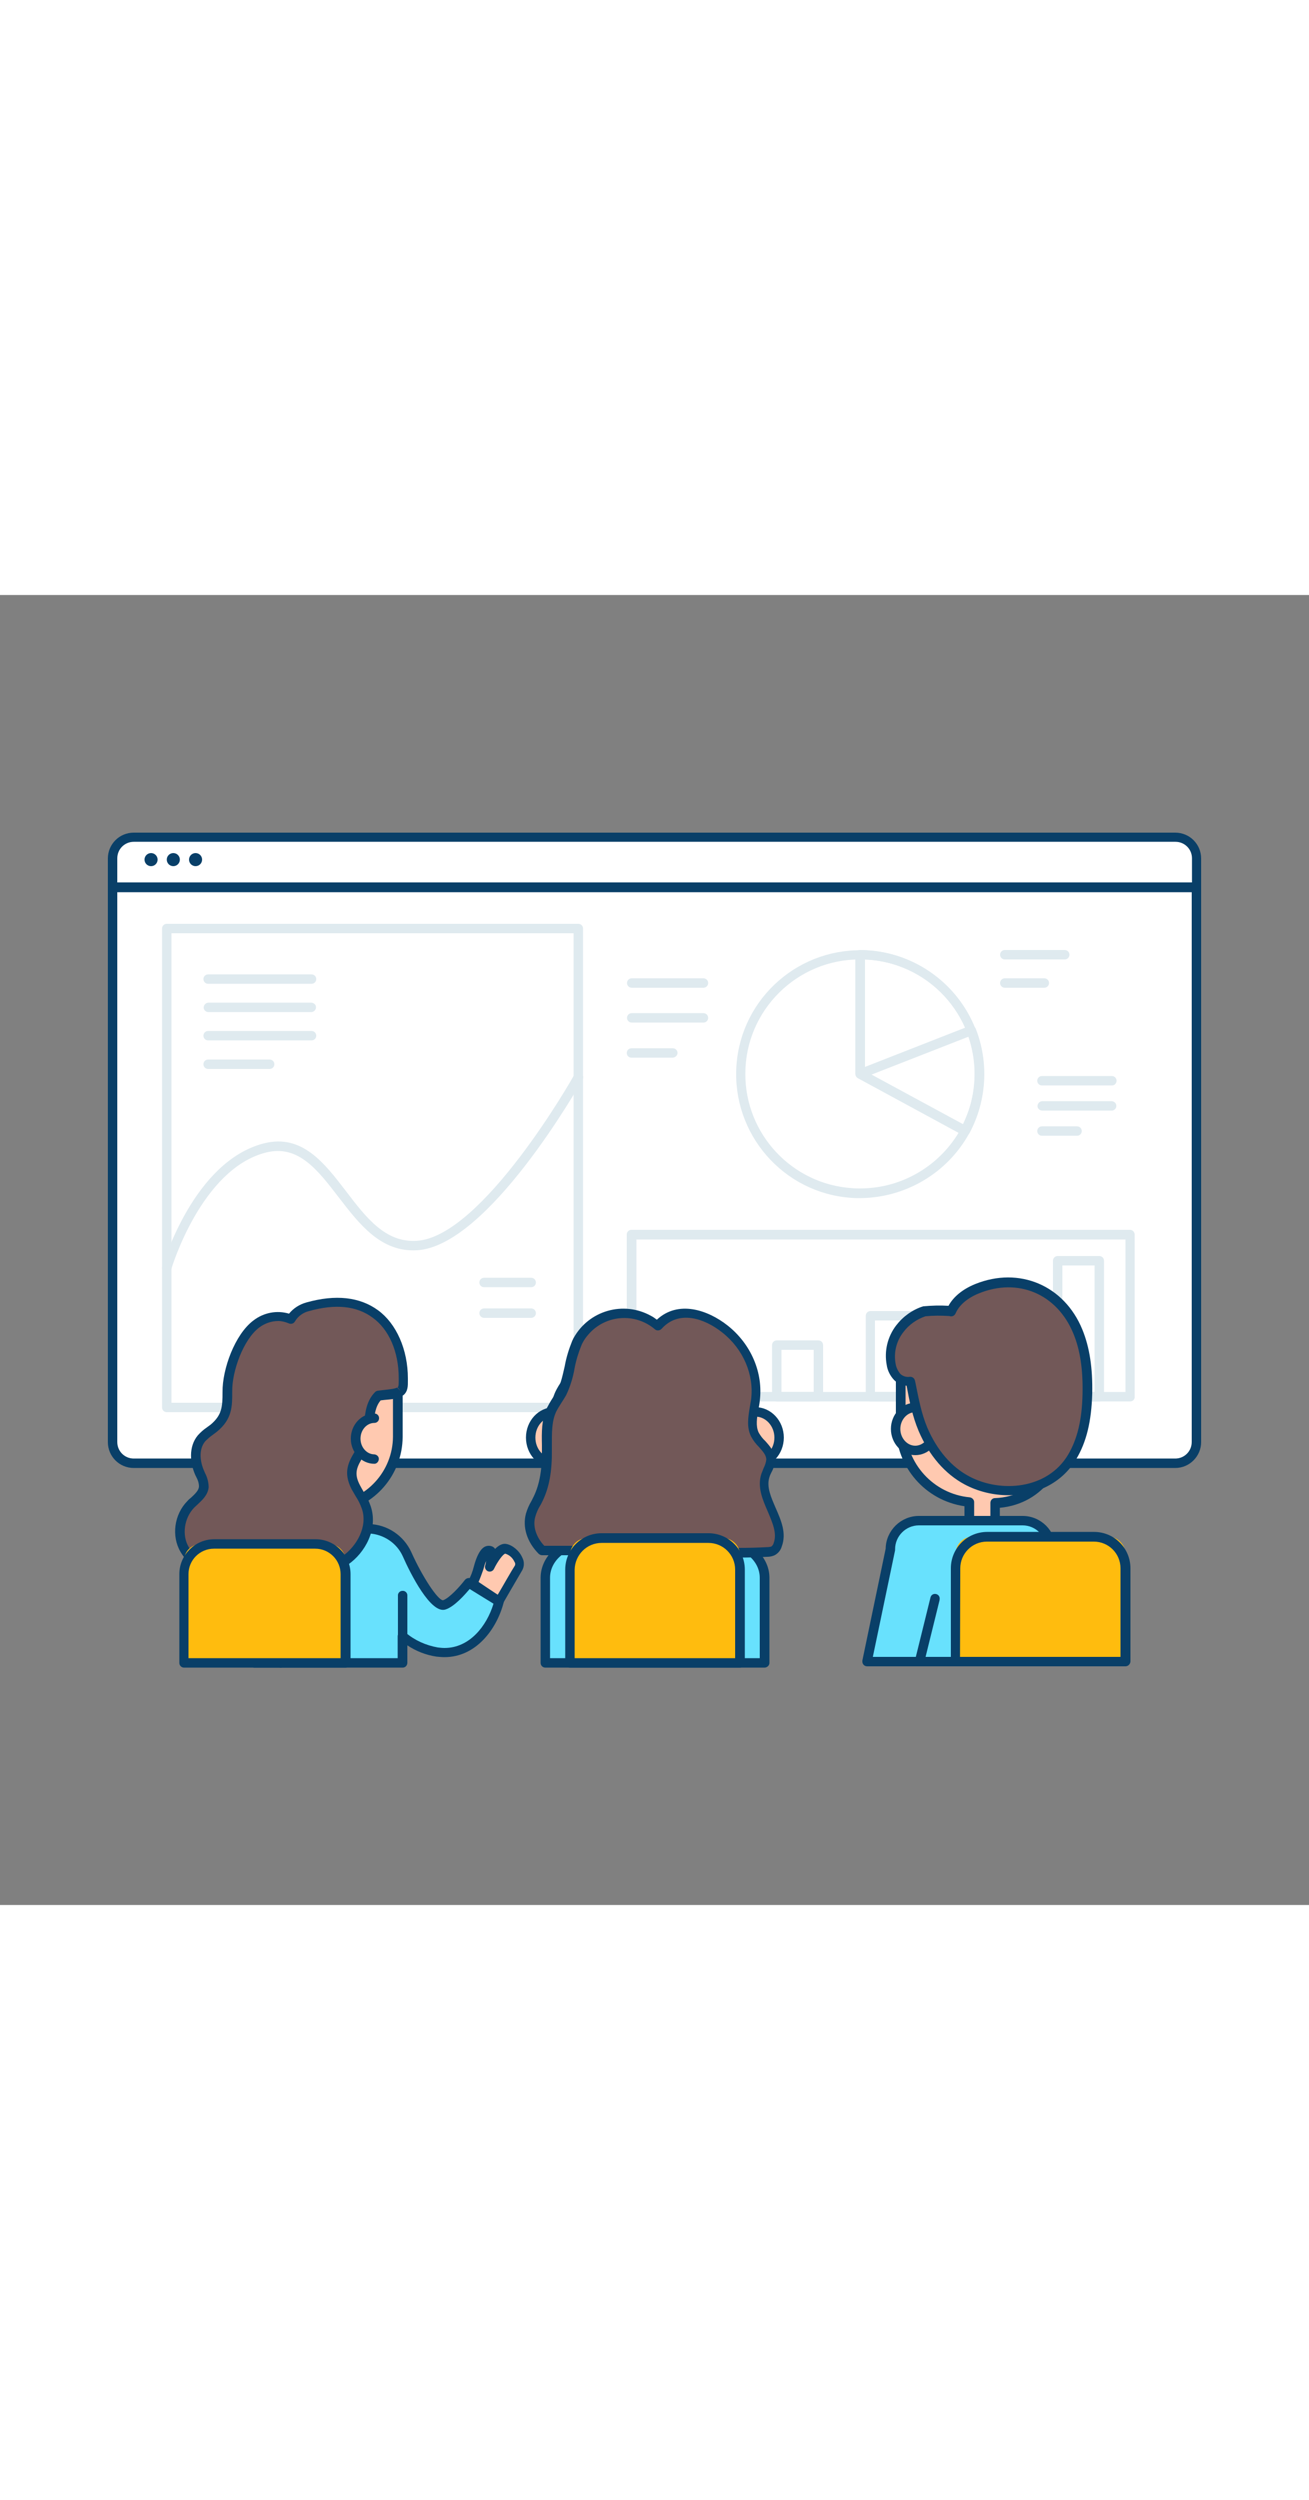<svg version="1.1" id="Layer_1" xmlns="http://www.w3.org/2000/svg" xmlns:xlink="http://www.w3.org/1999/xlink" x="0px" y="0px" viewBox="0 0 500 500" style="width: 262px;" xml:space="preserve" data-imageid="team-presentation-3-40" imageName="Team Presentation 3" class="illustrations_image">
<rect x="0" y="0" width="500" height="500" fill="#808080" stroke="none"/>
<style type="text/css">
	.st0_team-presentation-3-40{fill:#FFFFFF;}
	.st1_team-presentation-3-40{fill:#093F68;}
	.st2_team-presentation-3-40{fill:#DFEAEF;}
	.st3_team-presentation-3-40{fill:#FFC9B0;}
	.st4_team-presentation-3-40{fill:#68E1FD;}
	.st5_team-presentation-3-40{fill:#725858;}
	.st6_team-presentation-3-40{fill:#FFBC0E;}
	.st7_team-presentation-3-40{fill:none;}
</style>
<g id="screen_team-presentation-3-40">
	<path class="st0_team-presentation-3-40" d="M47.6,111.6h404.9c2.5,0,4.6,2.1,4.6,4.6v206.1c0,5-4.1,9.1-9.1,9.1H52c-5,0-9.1-4.1-9-9.1V116.2&#10;&#9;&#9;C43,113.6,45,111.6,47.6,111.6z"/>
	<path class="st1_team-presentation-3-40" d="M448.9,333.2H51.1c-5.5,0-9.9-4.4-9.9-9.9V111.6c0-1,0.8-1.8,1.8-1.8c0,0,0,0,0,0h414c1,0,1.8,0.8,1.8,1.8&#10;&#9;&#9;v211.7C458.8,328.7,454.4,333.2,448.9,333.2z M44.8,113.4v209.9c0,3.5,2.8,6.3,6.3,6.3h397.8c3.5,0,6.3-2.8,6.3-6.3V113.4H44.8z"/>
	<path class="st0_team-presentation-3-40" d="M51.2,92.4h397.7c4.5,0,8.2,3.7,8.2,8.2v0v11l0,0H43l0,0v-11C43,96.1,46.6,92.4,51.2,92.4z"/>
	<path class="st1_team-presentation-3-40" d="M457,113.4H43c-1,0-1.8-0.8-1.8-1.8v-11c0-5.5,4.4-9.9,9.9-9.9h397.8c5.5,0,9.9,4.4,9.9,9.9v11&#10;&#9;&#9;C458.9,112.5,458,113.4,457,113.4C457,113.4,457,113.4,457,113.4z M44.8,109.7h410.5v-9.2c0-3.5-2.8-6.3-6.3-6.3H51.1&#10;&#9;&#9;c-3.5,0-6.3,2.8-6.3,6.3V109.7z"/>
	<circle class="st1_team-presentation-3-40" cx="57.7" cy="101" r="2.5"/>
	<circle class="st1_team-presentation-3-40" cx="66.2" cy="101" r="2.5"/>
	<circle class="st1_team-presentation-3-40" cx="74.7" cy="101" r="2.5"/>
</g>
<g id="graph_team-presentation-3-40">
	<path class="st2_team-presentation-3-40" d="M431.7,307.8H241.2c-1,0-1.8-0.8-1.8-1.8c0,0,0,0,0,0v-61.9c0-1,0.8-1.8,1.8-1.8h190.4c1,0,1.8,0.8,1.8,1.8&#10;&#9;&#9;V306C433.5,307,432.7,307.8,431.7,307.8C431.7,307.8,431.7,307.8,431.7,307.8z M243.1,304.2h186.8v-58.2H243.1V304.2z"/>
	<path class="st2_team-presentation-3-40" d="M276.8,307.8h-15.9c-1,0-1.8-0.8-1.8-1.8c0,0,0,0,0,0v-15.9c0-1,0.8-1.8,1.8-1.8c0,0,0,0,0,0h15.9&#10;&#9;&#9;c1,0,1.8,0.8,1.8,1.8V306C278.6,307,277.8,307.8,276.8,307.8C276.8,307.8,276.8,307.8,276.8,307.8z M262.7,304.2H275v-12.3h-12.3&#10;&#9;&#9;L262.7,304.2z"/>
	<path class="st2_team-presentation-3-40" d="M312.6,307.8h-15.9c-1,0-1.8-0.8-1.8-1.8c0,0,0,0,0,0v-19.7c0-1,0.8-1.8,1.8-1.8h15.9c1,0,1.8,0.8,1.8,1.8V306&#10;&#9;&#9;C314.4,307,313.6,307.8,312.6,307.8C312.6,307.8,312.6,307.8,312.6,307.8z M298.5,304.2h12.3v-16.1h-12.3V304.2z"/>
	<path class="st2_team-presentation-3-40" d="M348.4,307.8h-15.9c-1,0-1.8-0.8-1.8-1.8c0,0,0,0,0,0v-30.9c0-1,0.8-1.8,1.8-1.8h15.9c1,0,1.8,0.8,1.8,1.8V306&#10;&#9;&#9;C350.2,307,349.4,307.8,348.4,307.8C348.4,307.8,348.4,307.8,348.4,307.8z M334.2,304.2h12.3v-27.3h-12.3V304.2z"/>
	<path class="st2_team-presentation-3-40" d="M384.1,307.8h-15.9c-1,0-1.8-0.8-1.8-1.8c0,0,0,0,0,0v-27.9c0-1,0.8-1.8,1.8-1.8h15.9c1,0,1.8,0.8,1.8,1.8V306&#10;&#9;&#9;C386,307,385.1,307.8,384.1,307.8C384.1,307.8,384.1,307.8,384.1,307.8z M370,304.2h12.3v-24.3H370V304.2z"/>
	<path class="st2_team-presentation-3-40" d="M419.9,307.8H404c-1,0-1.8-0.8-1.8-1.8c0,0,0,0,0,0v-51.9c0-1,0.8-1.8,1.8-1.8h15.9c1,0,1.8,0.8,1.8,1.8V306&#10;&#9;&#9;C421.7,307,420.9,307.8,419.9,307.8C419.9,307.8,419.9,307.8,419.9,307.8z M405.8,304.2h12.3v-48.3h-12.3L405.8,304.2z"/>
	<path class="st2_team-presentation-3-40" d="M220.9,311.9H63.7c-1,0-1.8-0.8-1.8-1.8V127.3c0-1,0.8-1.8,1.8-1.8h157.2c1,0,1.8,0.8,1.8,1.8v182.8&#10;&#9;&#9;C222.7,311.1,221.9,311.9,220.9,311.9z M65.5,308.3h153.6V129.1H65.5V308.3z"/>
	<path class="st2_team-presentation-3-40" d="M328.5,230.2c-1.2,0-2.3,0-3.3-0.1c-26.1-1.8-45.7-24.5-43.9-50.5c1.8-26.1,24.5-45.7,50.5-43.9&#10;&#9;&#9;c18.2,1.3,34.1,12.9,40.8,29.9c5.1,13,4.2,27.6-2.4,39.9C361.9,220.6,345.9,230.1,328.5,230.2z M328.5,139.1&#10;&#9;&#9;c-24.1-0.1-43.8,19.5-43.8,43.6c-0.1,23,17.8,42.2,40.8,43.7c0.9,0.1,1.9,0.1,3.1,0.1c16,0,30.8-8.8,38.5-22.9&#10;&#9;&#9;c1.5-2.8,2.7-5.8,3.6-8.9c6.6-23.2-6.9-47.4-30.2-54C336.5,139.6,332.6,139.1,328.5,139.1L328.5,139.1z"/>
	<path class="st2_team-presentation-3-40" d="M368.6,206.3c-0.3,0-0.6-0.1-0.9-0.2l-40-21.7c-0.6-0.3-0.9-0.9-1-1.6v-45.5c0-1,0.8-1.8,1.8-1.8c0,0,0,0,0,0&#10;&#9;&#9;c26.2,0.1,47.4,21.4,47.3,47.6c0,7.8-2,15.4-5.7,22.3c-0.2,0.4-0.6,0.7-1.1,0.9C368.9,206.3,368.8,206.3,368.6,206.3z M330.4,181.7&#10;&#9;&#9;l37.5,20.3c1.1-2.4,2.1-4.8,2.8-7.3c6.6-23.2-6.9-47.4-30.2-54c-3.3-0.9-6.7-1.5-10.1-1.6V181.7z"/>
	<path class="st2_team-presentation-3-40" d="M368.6,206.3c-0.3,0-0.6-0.1-0.9-0.2l-40-21.7c-0.9-0.5-1.2-1.6-0.7-2.5c0.2-0.4,0.5-0.6,0.9-0.8l42.4-16.6&#10;&#9;&#9;c0.9-0.4,2,0.1,2.4,1c5.1,13,4.2,27.6-2.4,39.9c-0.2,0.4-0.6,0.7-1.1,0.9C368.9,206.3,368.8,206.3,368.6,206.3z M332.8,183.1l35,19&#10;&#9;&#9;c1.1-2.4,2.1-4.8,2.8-7.3c2.4-8.6,2.2-17.7-0.7-26.2L332.8,183.1z"/>
	<path class="st2_team-presentation-3-40" d="M268.7,149.9h-27.4c-1,0-1.8-0.8-1.8-1.8c0-1,0.8-1.8,1.8-1.8h27.4c1,0,1.8,0.8,1.8,1.8&#10;&#9;&#9;C270.5,149.1,269.7,149.9,268.7,149.9C268.7,149.9,268.7,149.9,268.7,149.9z"/>
	<path class="st2_team-presentation-3-40" d="M268.7,163.2h-27.4c-1,0-1.8-0.8-1.8-1.8c0-1,0.8-1.8,1.8-1.8h27.4c1,0,1.8,0.8,1.8,1.8&#10;&#9;&#9;C270.5,162.4,269.7,163.2,268.7,163.2C268.7,163.2,268.7,163.2,268.7,163.2z"/>
	<path class="st2_team-presentation-3-40" d="M257,176.6h-15.8c-1,0-1.8-0.8-1.8-1.8c0-1,0.8-1.8,1.8-1.8H257c1,0,1.8,0.8,1.8,1.8&#10;&#9;&#9;C258.8,175.7,258,176.5,257,176.6z"/>
	<path class="st2_team-presentation-3-40" d="M424.8,187.2H398c-1,0-1.8-0.8-1.8-1.8c0-1,0.8-1.8,1.8-1.8c0,0,0,0,0,0h26.7c1,0,1.8,0.8,1.8,1.8&#10;&#9;&#9;C426.5,186.4,425.7,187.2,424.8,187.2L424.8,187.2z"/>
	<path class="st2_team-presentation-3-40" d="M424.8,196.8H398c-1-0.1-1.8-0.9-1.7-1.9c0.1-0.9,0.8-1.6,1.7-1.7h26.7c1,0.1,1.8,0.9,1.7,1.9&#10;&#9;&#9;C426.4,196,425.6,196.7,424.8,196.8L424.8,196.8z"/>
	<path class="st2_team-presentation-3-40" d="M411.4,206.4H398c-1,0-1.8-0.8-1.8-1.8c0-1,0.8-1.8,1.8-1.8c0,0,0,0,0,0h13.4c1,0,1.8,0.8,1.8,1.8&#10;&#9;&#9;C413.2,205.6,412.4,206.4,411.4,206.4C411.4,206.4,411.4,206.4,411.4,206.4z"/>
	<path class="st2_team-presentation-3-40" d="M406.7,139.1h-22.9c-1,0-1.8-0.8-1.8-1.8c0-1,0.8-1.8,1.8-1.8c0,0,0,0,0,0h22.9c1,0,1.8,0.8,1.8,1.8&#10;&#9;&#9;C408.5,138.3,407.7,139.1,406.7,139.1C406.7,139.1,406.7,139.1,406.7,139.1z"/>
	<path class="st2_team-presentation-3-40" d="M398.9,149.9h-15.1c-1,0-1.8-0.8-1.8-1.8c0-1,0.8-1.8,1.8-1.8c0,0,0,0,0,0h15.1c1,0,1.8,0.8,1.8,1.8&#10;&#9;&#9;C400.7,149.1,399.9,149.9,398.9,149.9z"/>
	<path class="st2_team-presentation-3-40" d="M63.7,258.7c-0.2,0-0.3,0-0.5-0.1c-0.9-0.3-1.5-1.3-1.2-2.2c0.5-1.6,12.1-40.3,38.8-47.1&#10;&#9;&#9;c14.6-3.7,23.1,7.5,31.4,18.3c7.7,10.1,15,19.6,26.9,18.9c25.1-1.4,59.9-62.6,60.2-63.3c0.5-0.9,1.6-1.2,2.5-0.7s1.2,1.6,0.7,2.5&#10;&#9;&#9;l0,0c-1.5,2.6-36.1,63.5-63.2,65.1c-13.8,0.8-22-9.9-30-20.3s-15.4-20.1-27.7-17C76.9,219,65.5,257,65.4,257.4&#10;&#9;&#9;C65.2,258.2,64.5,258.7,63.7,258.7z"/>
	<path class="st2_team-presentation-3-40" d="M119,148.4H79.5c-1,0-1.8-0.8-1.8-1.8c0-1,0.8-1.8,1.8-1.8c0,0,0,0,0,0H119c1,0,1.8,0.8,1.8,1.8&#10;&#9;&#9;C120.8,147.6,120,148.4,119,148.4z"/>
	<path class="st2_team-presentation-3-40" d="M119,159.2H79.5c-1-0.1-1.8-0.9-1.7-1.9c0.1-0.9,0.8-1.6,1.7-1.7H119c1,0.1,1.8,0.9,1.7,1.9&#10;&#9;&#9;C120.6,158.4,119.9,159.1,119,159.2z"/>
	<path class="st2_team-presentation-3-40" d="M119,170H79.5c-1,0-1.8-0.8-1.8-1.8c0-1,0.8-1.8,1.8-1.8H119c1,0,1.8,0.8,1.8,1.8C120.8,169.2,120,170,119,170&#10;&#9;&#9;C119,170,119,170,119,170z"/>
	<path class="st2_team-presentation-3-40" d="M103,180.9H79.5c-1,0-1.8-0.8-1.8-1.8c0-1,0.8-1.8,1.8-1.8c0,0,0,0,0,0H103c1,0,1.8,0.8,1.8,1.8&#10;&#9;&#9;C104.8,180.1,104,180.9,103,180.9z"/>
	<path class="st2_team-presentation-3-40" d="M202.9,264.2h-18c-1,0-1.8-0.8-1.8-1.8c0-1,0.8-1.8,1.8-1.8c0,0,0,0,0,0h18c1,0,1.8,0.8,1.8,1.8&#10;&#9;&#9;C204.7,263.4,203.9,264.2,202.9,264.2C202.9,264.2,202.9,264.2,202.9,264.2z"/>
	<path class="st2_team-presentation-3-40" d="M202.9,275.9h-18c-1,0-1.8-0.8-1.8-1.8c0-1,0.8-1.8,1.8-1.8h18c1,0,1.8,0.8,1.8,1.8&#10;&#9;&#9;C204.7,275.1,203.9,275.9,202.9,275.9z"/>
</g>
<g id="character-2_team-presentation-3-40">
	<path class="st3_team-presentation-3-40" d="M233.1,290.1c-0.6,0.2-1.3,0.3-1.9,0.5c-6.9,2.1-13.6,6.7-17,13.2c-2.9,5.3-1.8,11-1.8,16.9&#10;&#9;&#9;c0,17.8,13.6,32.6,31.3,34.2v7.3c-0.1,3.2,2.4,6,5.6,6.1s6-2.4,6.1-5.6c0-0.2,0-0.3,0-0.5v-6.9c20.8-0.8,31-18.7,31-34.6&#10;&#9;&#9;c0-10.4-2.9-23.8-13.4-28.4c-3.8-1.7-8.1-2.2-12.2-2.6C251.6,288.7,242.1,287.9,233.1,290.1z"/>
	<path class="st1_team-presentation-3-40" d="M249.6,369.9c-4.2,0-7.7-3.4-7.7-7.7v-5.7c-17.9-2.5-31.2-17.7-31.3-35.8c0-1.2,0-2.4-0.1-3.6&#10;&#9;&#9;c-0.2-4.6-0.4-9.4,2.2-14.1c3.5-6.5,10.1-11.6,18.1-14c0.7-0.2,1.3-0.4,2-0.6l0,0c9-2.3,18.5-1.5,28.3-0.5c4,0.4,8.6,0.9,12.8,2.8&#10;&#9;&#9;c13,5.7,14.4,22.9,14.4,30c0,17-10.6,34.6-31,36.3v5.2C257.2,366.4,253.8,369.9,249.6,369.9z M246,290.5c-4.2,0-8.3,0.4-12.4,1.4&#10;&#9;&#9;l0,0c-0.6,0.2-1.2,0.3-1.8,0.5c-7,2.1-13,6.8-16,12.3c-2,3.8-1.9,7.9-1.7,12.2c0,1.2,0.1,2.5,0.1,3.8c0.1,16.8,12.9,30.8,29.7,32.4&#10;&#9;&#9;c0.9,0.1,1.7,0.9,1.7,1.8v7.3c0,2.2,1.8,4,4,4s4-1.8,4-4v-6.9c0-1,0.8-1.8,1.7-1.8c19.2-0.7,29.2-17.1,29.2-32.8&#10;&#9;&#9;c0-5-0.9-21.7-12.3-26.7c-3.7-1.6-8-2.1-11.7-2.5C255.8,290.9,250.9,290.6,246,290.5z M233.2,290.1L233.2,290.1z"/>
	<ellipse class="st3_team-presentation-3-40" cx="211.7" cy="321.6" rx="9" ry="9.8"/>
	<path class="st1_team-presentation-3-40" d="M211.7,333.2c-6,0-10.8-5.2-10.8-11.6s4.8-11.6,10.8-11.6s10.8,5.2,10.8,11.6S217.7,333.2,211.7,333.2z&#10;&#9;&#9; M211.7,313.6c-4,0-7.2,3.6-7.2,8s3.2,8,7.2,8s7.2-3.6,7.2-8S215.7,313.6,211.7,313.6z"/>
	<ellipse class="st3_team-presentation-3-40" cx="288.6" cy="321.6" rx="9" ry="9.8"/>
	<path class="st1_team-presentation-3-40" d="M288.6,333.2c-6,0-10.8-5.2-10.8-11.6s4.9-11.6,10.8-11.6s10.8,5.2,10.8,11.6S294.5,333.2,288.6,333.2z&#10;&#9;&#9; M288.6,313.6c-4,0-7.2,3.6-7.2,8s3.2,8,7.2,8s7.2-3.6,7.2-8S292.5,313.6,288.6,313.6z"/>
	<path class="st4_team-presentation-3-40 targetColor" d="M292,407.6v-32.5c0-7.6-7.2-13.7-16-13.7h-51.7c-8.9,0-16,6.1-16,13.7v32.5L292,407.6z" style="fill: rgb(104, 225, 253);"/>
	<path class="st1_team-presentation-3-40" d="M292,409.4h-83.7c-1,0-1.8-0.8-1.8-1.8v-32.5c0-8.5,8-15.5,17.9-15.5H276c9.8,0,17.9,7,17.9,15.5v32.5&#10;&#9;&#9;C293.9,408.6,293,409.4,292,409.4C292,409.4,292,409.4,292,409.4z M210.1,405.8h80.1v-30.7c0-6.6-6.4-11.9-14.2-11.9h-51.7&#10;&#9;&#9;c-7.9,0-14.2,5.3-14.2,11.9V405.8z"/>
	<path class="st1_team-presentation-3-40" d="M228.9,383.5c-1,0-1.8-0.8-1.8-1.8v-8.9c0-1,0.8-1.8,1.8-1.8c1,0,1.8,0.8,1.8,1.8c0,0,0,0,0,0v8.9&#10;&#9;&#9;C230.7,382.7,229.9,383.5,228.9,383.5z"/>
	<path class="st1_team-presentation-3-40" d="M271.5,383.5c-1,0-1.8-0.8-1.8-1.8v-8.9c0-1,0.8-1.8,1.8-1.8c1,0,1.8,0.8,1.8,1.8c0,0,0,0,0,0v8.9&#10;&#9;&#9;C273.3,382.7,272.5,383.5,271.5,383.5z"/>
	<rect x="237.8" y="355" class="st4_team-presentation-3-40 targetColor" width="24.7" height="6.4" style="fill: rgb(104, 225, 253);"/>
	<path class="st1_team-presentation-3-40" d="M262.5,363.2h-24.7c-1,0-1.8-0.8-1.8-1.8V355c0-1,0.8-1.8,1.8-1.8h24.7c1,0,1.8,0.8,1.8,1.8v6.4&#10;&#9;&#9;C264.3,362.4,263.5,363.2,262.5,363.2z M239.6,359.6h21.1v-2.8h-21.1V359.6z"/>
	<path class="st5_team-presentation-3-40" d="M282,365.5c3.8,0,7.5-0.1,11.3-0.3c0.7,0,1.4-0.1,2.1-0.4c0.9-0.5,1.5-1.3,1.8-2.3c3.2-8.6-7.6-17.7-4.8-26.4&#10;&#9;&#9;c0.6-2,2-3.9,2-6c0-3.8-4.2-6.2-6-9.6c-2-3.9-0.4-8.6,0.2-13c1.3-10.5-3.6-20.8-11.7-27.2c-7.5-5.9-18.4-9.4-25.7-1.2&#10;&#9;&#9;c-8.4-7.2-20.9-6.2-28.1,2.2c-0.9,1-1.6,2.1-2.3,3.3c-0.2,0.3-0.3,0.6-0.5,0.9c-3,6.1-2.7,13.4-5.9,19.3c-1.2,2.2-2.8,4.1-3.9,6.4&#10;&#9;&#9;c-2.2,4.7-1.8,10.1-1.7,15.2c0.1,6.3-0.5,12.9-3.3,18.6c-1.2,2-2.1,4.2-2.9,6.4c-1.4,4.8,0.8,10,4.4,13.6h35&#10;&#9;&#9;C255.2,364.7,268.8,365.5,282,365.5z"/>
	<path class="st1_team-presentation-3-40" d="M280.4,367.3c-6.4,0-13-0.2-19.3-0.4s-12.7-0.4-19-0.4h-35c-0.5,0-0.9-0.2-1.3-0.5c-4.5-4.5-6.3-10.2-4.9-15.4&#10;&#9;&#9;c0.5-1.7,1.2-3.3,2.1-4.8c0.3-0.6,0.6-1.2,0.9-1.8c2.2-4.6,3.2-10.2,3.1-17.7v-1.9c-0.1-4.7-0.2-9.6,1.9-14.1&#10;&#9;&#9;c0.7-1.3,1.4-2.6,2.2-3.8c0.6-0.9,1.2-1.8,1.6-2.6c1.6-2.9,2.2-6.1,3-9.5c0.6-3.4,1.6-6.6,2.9-9.8c0.2-0.3,0.3-0.7,0.5-1&#10;&#9;&#9;c5.8-10.5,19-14.3,29.5-8.5c0.8,0.4,1.5,0.9,2.3,1.5c8.2-7.6,19.5-3.7,27,2.2c9,7.1,13.7,18.1,12.3,28.9c-0.1,1-0.3,2-0.5,3.1&#10;&#9;&#9;c-0.6,3.3-1.1,6.4,0.1,8.9c0.7,1.2,1.5,2.3,2.5,3.2c1.7,1.9,3.7,4.1,3.7,7.2c-0.1,1.7-0.5,3.3-1.3,4.7c-0.3,0.6-0.6,1.2-0.8,1.9&#10;&#9;&#9;c-1.2,3.7,0.6,7.6,2.4,11.8c2.1,4.8,4.2,9.6,2.3,14.7c-0.4,1.4-1.4,2.6-2.7,3.3c-0.9,0.4-1.8,0.6-2.8,0.6&#10;&#9;&#9;c-3.5,0.2-7.2,0.3-11.3,0.3h-1.5L280.4,367.3z M207.9,362.9h34.3c6.3,0,12.8,0.2,19.1,0.4c6.8,0.2,13.9,0.4,20.7,0.4l0,0&#10;&#9;&#9;c4.1,0,7.7-0.1,11.2-0.3c0.5,0,0.9-0.1,1.4-0.2c0.4-0.3,0.8-0.8,0.9-1.3c1.4-3.7-0.4-7.7-2.2-12c-2-4.6-4.1-9.4-2.5-14.4&#10;&#9;&#9;c0.3-0.8,0.6-1.5,0.9-2.3c0.5-1,0.9-2.1,1-3.2c0-1.7-1.3-3.1-2.8-4.8c-1.2-1.2-2.2-2.5-3-4c-1.8-3.6-1.1-7.5-0.5-11.2&#10;&#9;&#9;c0.2-1,0.3-1.9,0.5-2.9c1.2-9.5-3-19.3-11-25.6c-6.9-5.5-16.7-8.7-23.2-1.4c-0.7,0.7-1.8,0.8-2.5,0.2c-7.6-6.5-19-5.6-25.5,2&#10;&#9;&#9;c-0.8,0.9-1.5,1.9-2.1,3c-0.1,0.3-0.3,0.5-0.4,0.8c-1.2,2.9-2.1,5.8-2.7,8.9c-0.6,3.6-1.7,7.2-3.3,10.5c-0.6,1-1.2,2-1.8,2.9&#10;&#9;&#9;c-0.7,1.1-1.4,2.2-2,3.4c-1.7,3.7-1.6,8.2-1.6,12.5v2c0.1,8.1-1,14.2-3.5,19.4c-0.3,0.6-0.6,1.3-1,1.9c-0.8,1.3-1.4,2.7-1.8,4.1&#10;&#9;&#9;C203.4,355.2,204.7,359.5,207.9,362.9L207.9,362.9z"/>
	<path class="st6_team-presentation-3-40" d="M224.4,359.9H276c3.7,0,6.7,3,6.7,6.7l0,0v41l0,0h-65l0,0v-41C217.7,362.9,220.7,359.9,224.4,359.9&#10;&#9;&#9;L224.4,359.9z"/>
	<path class="st1_team-presentation-3-40" d="M282.6,409.4h-64.9c-1,0-1.8-0.8-1.8-1.8V372c0-7.7,6.2-13.9,13.9-13.9h40.8c7.7,0,13.9,6.2,13.9,13.9v35.6&#10;&#9;&#9;C284.4,408.6,283.6,409.4,282.6,409.4z M219.5,405.8h61.3V372c0-5.7-4.6-10.2-10.2-10.2h-40.8c-5.7,0-10.2,4.6-10.3,10.2&#10;&#9;&#9;L219.5,405.8z"/>
</g>
<g id="character-3_team-presentation-3-40">
	<ellipse class="st3_team-presentation-3-40" cx="400.2" cy="319.5" rx="9.5" ry="8.2"/>
	<path class="st1_team-presentation-3-40" d="M400.2,329.5c-6.2,0-11.3-4.5-11.3-10s5.1-10,11.3-10s11.3,4.5,11.3,10S406.5,329.5,400.2,329.5z M400.2,313.1&#10;&#9;&#9;c-4.2,0-7.7,2.9-7.7,6.4s3.5,6.4,7.7,6.4s7.7-2.9,7.7-6.4S404.5,313.1,400.2,313.1z"/>
	<path class="st3_team-presentation-3-40" d="M359.5,284.4c-8.2,14-13.7,6.1-15.4,3.3v29.9c0,14.9,11.4,27.3,26.2,28.6v6.1c-0.1,2.7,2,5,4.7,5.1&#10;&#9;&#9;s5-2,5.1-4.7c0-0.1,0-0.3,0-0.4v-5.8c17.4-0.6,25.9-15.6,25.9-29l-4.5-26.5C401.4,291,390,299.9,359.5,284.4z"/>
	<path class="st1_team-presentation-3-40" d="M375.1,359c-3.7,0-6.7-3-6.7-6.7v-4.5c-15-2.2-26.1-15-26.2-30.2v-29.9c0-1,0.8-1.8,1.8-1.8&#10;&#9;&#9;c0.6,0,1.2,0.3,1.6,0.9c1.5,2.5,3.2,3.9,4.8,3.9l0,0c2.2,0,4.9-2.6,7.5-7.2c0.5-0.8,1.5-1.1,2.4-0.7c28.9,14.6,40,6.9,40.1,6.8&#10;&#9;&#9;c0.5-0.4,1.2-0.5,1.8-0.2c0.6,0.2,1,0.8,1.1,1.4l4.5,26.6c0,0.1,0,0.2,0,0.3c0,14.3-8.9,29.1-25.9,30.7v4&#10;&#9;&#9;C381.8,355.9,378.8,359,375.1,359C375.1,359,375.1,359,375.1,359z M345.9,292.6v25c0.1,13.9,10.7,25.5,24.5,26.8&#10;&#9;&#9;c0.9,0.1,1.7,0.9,1.7,1.8v6.1c0.1,1.7,1.6,3,3.3,2.9c1.6-0.1,2.8-1.3,2.9-2.9v-5.8c0-1,0.8-1.8,1.7-1.8c15.8-0.6,24.1-14,24.2-27&#10;&#9;&#9;l-4.1-24c-4.9,1.9-17.1,4.2-39.9-7c-3.2,5-6.4,7.5-9.7,7.5C348.7,294.2,347.1,293.7,345.9,292.6z"/>
	<ellipse class="st3_team-presentation-3-40" cx="349.6" cy="318.3" rx="7.5" ry="8.2"/>
	<path class="st1_team-presentation-3-40" d="M349.6,328.3c-5.1,0-9.3-4.5-9.3-10s4.2-10,9.3-10s9.3,4.5,9.3,10S354.8,328.3,349.6,328.3z M349.6,311.9&#10;&#9;&#9;c-3.1,0-5.7,2.9-5.7,6.4s2.6,6.4,5.7,6.4s5.7-2.9,5.7-6.4S352.8,311.9,349.6,311.9L349.6,311.9z"/>
	<path class="st5_team-presentation-3-40" d="M352.5,318.5c-2.6-6-3.6-12.1-4.8-18.4c-1.8,0.2-3.7-0.4-5-1.6c-1.2-1.3-2-3-2.3-4.8&#10;&#9;&#9;c-0.9-4.8,0.3-9.7,3.3-13.6c2.4-3.1,5.6-5.5,9.4-6.7c1.1-0.3,10.5-0.4,10.3,0.1c1.7-4.1,5.7-7,9.8-8.6c16.1-6.5,32.1,0.5,38.6,16.3&#10;&#9;&#9;c3.1,7.5,3.8,15.7,3.6,23.7c-0.2,8.4-1.5,16.9-5.8,24.1c-8.2,13.8-26.7,16.2-40.2,9C361.5,333.8,356,326.6,352.5,318.5z"/>
	<path class="st1_team-presentation-3-40" d="M385.2,343.6c-5.8,0-11.6-1.4-16.7-4.1c-7.5-4-13.6-11-17.6-20.4l0,0c-2.4-5.7-3.5-11.3-4.6-17.3&#10;&#9;&#9;c-1.8-0.1-3.5-0.9-4.8-2.2c-1.5-1.6-2.5-3.6-2.8-5.7c-1-5.3,0.3-10.8,3.6-15.1c2.6-3.4,6.2-6,10.3-7.3c3.2-0.3,6.5-0.4,9.7-0.2&#10;&#9;&#9;c1.9-3.5,5.5-6.4,10.2-8.3c16.8-6.8,34,0.5,40.9,17.3c2.8,6.8,4,14.8,3.8,24.5c-0.3,10.6-2.2,18.5-6.1,25&#10;&#9;&#9;C405.4,339.4,395.3,343.6,385.2,343.6z M354.2,317.8c3.7,8.6,9.2,15,16,18.6c12,6.4,29.9,5,37.8-8.3c3.5-5.9,5.3-13.3,5.5-23.2&#10;&#9;&#9;c0.2-9.2-0.9-16.7-3.5-23c-6.2-15.1-21.1-21.5-36.2-15.3c-2.5,1-7,3.4-8.8,7.6l0,0c-0.4,0.9-1.4,1.4-2.4,1l-0.1,0&#10;&#9;&#9;c-3-0.2-6-0.2-9,0.1c-3.3,1.1-6.3,3.2-8.4,6c-2.7,3.4-3.8,7.9-3,12.1c0.2,1.4,0.9,2.8,1.8,3.9c1,0.9,2.3,1.3,3.6,1.1&#10;&#9;&#9;c0.9-0.1,1.8,0.5,2,1.5l0.2,0.9C350.9,306.7,351.9,312.3,354.2,317.8L354.2,317.8z"/>
	<path class="st1_team-presentation-3-40" d="M391.1,408.9c-1,0-1.8-0.8-1.8-1.8v-39.2c0-1,0.8-1.8,1.8-1.8c1,0,1.8,0.8,1.8,1.8v39.2&#10;&#9;&#9;C392.9,408.1,392.1,408.9,391.1,408.9z"/>
	<path class="st4_team-presentation-3-40 targetColor" d="M351,353.3h39.5c6,0,10.9,4.9,10.9,10.9c0,0,0,0,0,0v42.9h-70.3l8.9-42.9C340.1,358.2,345,353.3,351,353.3z" style="fill: rgb(104, 225, 253);"/>
	<path class="st1_team-presentation-3-40" d="M401.5,408.9h-70.3c-1,0-1.8-0.8-1.8-1.8c0-0.1,0-0.2,0-0.4l8.9-42.7c0.1-6.9,5.8-12.5,12.7-12.5h39.6&#10;&#9;&#9;c7,0,12.7,5.7,12.7,12.7v42.9C403.3,408.1,402.5,408.9,401.5,408.9z M333.4,405.3h66.3v-41.1c0-5-4.1-9.1-9.1-9.1H351&#10;&#9;&#9;c-5,0-9.1,4.1-9.1,9.1c0,0.1,0,0.2,0,0.4L333.4,405.3z M340.1,364.2L340.1,364.2z"/>
	<line class="st7_team-presentation-3-40" x1="351.2" y1="407.1" x2="357.1" y2="383.2"/>
	<path class="st1_team-presentation-3-40" d="M351.2,408.9c-0.1,0-0.3,0-0.4-0.1c-1-0.2-1.6-1.2-1.3-2.2c0,0,0,0,0,0l5.9-23.9c0.2-1,1.1-1.6,2.1-1.4&#10;&#9;&#9;c1,0.2,1.6,1.1,1.4,2.1c0,0.1,0,0.1,0,0.2l-5.9,23.9C352.8,408.3,352.1,408.9,351.2,408.9z"/>
	<path class="st6_team-presentation-3-40" d="M371.6,359.4h51.6c3.7,0,6.7,3,6.7,6.7l0,0v41l0,0h-64.9l0,0v-41C365,362.3,367.9,359.4,371.6,359.4z"/>
	<path class="st1_team-presentation-3-40" d="M429.9,408.9h-64.9c-1,0-1.8-0.8-1.8-1.8v-35.6c0-7.7,6.2-13.9,13.9-13.9h40.8c7.7,0,13.9,6.2,13.9,13.9v35.6&#10;&#9;&#9;C431.7,408.1,430.9,408.9,429.9,408.9C429.9,408.9,429.9,408.9,429.9,408.9z M366.7,405.3H428v-33.8c0-5.7-4.6-10.2-10.2-10.2H377&#10;&#9;&#9;c-5.7,0-10.2,4.6-10.2,10.2L366.7,405.3z"/>
</g>
<g id="character-1_team-presentation-3-40">
	<ellipse class="st3_team-presentation-3-40" cx="98.4" cy="323.2" rx="9.1" ry="7.8"/>
	<path class="st1_team-presentation-3-40" d="M98.4,332.8c-6,0-10.9-4.3-10.9-9.6s4.9-9.6,10.9-9.6s10.9,4.3,10.9,9.6S104.4,332.8,98.4,332.8z M98.4,317.2&#10;&#9;&#9;c-4,0-7.2,2.7-7.2,6s3.2,6,7.2,6s7.2-2.7,7.2-6S102.4,317.2,98.4,317.2z"/>
	<path class="st3_team-presentation-3-40" d="M137.2,289.7c7.8,13.3,13.1,5.8,14.7,3.2v28.4c0,14.2-10.8,26-24.9,27.2v5.8c0,2.6-2.1,4.7-4.7,4.7&#10;&#9;&#9;c-2.6,0-4.7-2.1-4.7-4.7v-5.5C101.1,348.2,93,334,93,321.3l4.3-25.3C97.3,296,108.2,304.5,137.2,289.7z"/>
	<path class="st1_team-presentation-3-40" d="M122.3,360.8c-3.6,0-6.5-2.9-6.5-6.5v-3.8c-16.2-1.5-24.6-15.6-24.6-29.2c0-0.1,0-0.2,0-0.3l4.3-25.3&#10;&#9;&#9;c0.1-0.6,0.5-1.2,1.1-1.4c0.6-0.2,1.3-0.1,1.8,0.3c0.1,0.1,10.6,7.4,38-6.5c0.9-0.4,1.9-0.1,2.4,0.7c2.5,4.4,5.1,6.8,7.1,6.8&#10;&#9;&#9;c1.5,0,3-1.2,4.5-3.6c0.5-0.9,1.6-1.1,2.5-0.6c0.5,0.3,0.9,0.9,0.9,1.6v28.4c-0.1,14.4-10.7,26.7-24.9,28.8v4.2&#10;&#9;&#9;C128.7,357.9,125.9,360.8,122.3,360.8z M94.8,321.4c0.1,12.3,7.9,25,22.9,25.6c1,0,1.7,0.8,1.7,1.8v5.5c0,1.6,1.3,2.8,2.9,2.8&#10;&#9;&#9;c1.6,0,2.8-1.3,2.8-2.8v-5.8c0-0.9,0.7-1.7,1.7-1.8c13.1-1.2,23.2-12.2,23.3-25.4v-23.6c-1.2,0.9-2.7,1.4-4.2,1.5&#10;&#9;&#9;c-3.2,0-6.2-2.4-9.3-7.1c-21.5,10.5-33.2,8.5-37.9,6.6L94.8,321.4z"/>
	<path class="st1_team-presentation-3-40" d="M107.2,409.4c-1,0-1.8-0.8-1.8-1.8v-37.3c0-1,0.8-1.8,1.8-1.8c1,0,1.8,0.8,1.8,1.8l0,0v37.2&#10;&#9;&#9;C109,408.6,108.2,409.4,107.2,409.4C107.2,409.4,107.2,409.4,107.2,409.4z"/>
	<path class="st3_team-presentation-3-40" d="M180.4,377.3c1.1-1.9,1.9-3.9,2.4-6c1.1-4.1,2.7-7.3,4.6-6.4c1.1,0.5-0.4,5.9-0.4,5.9s3.5-7.2,6.2-6.8&#10;&#9;&#9;s6.4,4.8,4.9,7.3s-7.5,12.9-7.5,12.9L180.4,377.3z"/>
	<path class="st1_team-presentation-3-40" d="M190.6,386c-0.4,0-0.7-0.1-1-0.3l-10.2-6.9c-0.8-0.5-1-1.6-0.6-2.4c1-1.8,1.7-3.6,2.2-5.6&#10;&#9;&#9;c1.7-6.4,3.7-7.3,4.3-7.6c0.9-0.4,1.9-0.4,2.8,0c0.4,0.2,0.8,0.5,1,0.9c1.3-1.3,2.8-2.2,4.3-1.9c2.3,0.4,5,2.6,6.1,5.2&#10;&#9;&#9;c0.8,1.5,0.8,3.3,0,4.8c-1.5,2.5-7.5,12.9-7.5,12.9c-0.3,0.4-0.7,0.7-1.1,0.9C190.9,386,190.8,386,190.6,386z M182.8,376.7l7.3,4.9&#10;&#9;&#9;c1.8-3,5.4-9.4,6.6-11.2c0.2-0.5,0.1-1-0.2-1.4c-0.7-1.5-1.9-2.6-3.5-3.1c-0.8,0.1-2.9,2.9-4.3,5.8c-0.4,0.9-1.5,1.3-2.4,0.9&#10;&#9;&#9;c-0.8-0.4-1.2-1.3-1-2.1c0.2-0.6,0.3-1.2,0.4-1.8c-0.5,1.1-0.8,2.2-1.1,3.3C184.1,373.4,183.5,375.1,182.8,376.7L182.8,376.7z"/>
	<path class="st4_team-presentation-3-40 targetColor" d="M190.6,384.1c-2.5,9.8-10,19.6-20.9,19.6c-1,0-1.9-0.1-2.8-0.2c-4.9-0.8-9.4-2.9-13.2-6v10.2H97.2v-40.8&#10;&#9;&#9;c0-5.7,4.7-10.4,10.4-10.4c0,0,0,0,0,0H141c6.2,0.2,11.8,3.9,14.4,9.6c2.5,5.5,10.3,20.7,14.2,19.4s9.3-8.4,9.3-8.4L190.6,384.1z" style="fill: rgb(104, 225, 253);"/>
	<path class="st1_team-presentation-3-40" d="M153.8,409.4H97.2c-1,0-1.8-0.8-1.8-1.8v-40.8c0-6.7,5.5-12.2,12.2-12.2H141c7,0.2,13.2,4.4,16.1,10.7&#10;&#9;&#9;c4.2,9.4,10.1,18.3,12.1,18.4c2.4-0.8,6.4-5.2,8.4-7.8c0.6-0.7,1.6-0.9,2.4-0.5l11.6,7.1c0.7,0.4,1,1.2,0.8,2&#10;&#9;&#9;c-2.7,10.4-10.7,20.9-22.6,20.9c-1,0-2.1-0.1-3.1-0.2c-4-0.6-7.8-2.1-11.1-4.3v6.6C155.6,408.6,154.8,409.4,153.8,409.4&#10;&#9;&#9;C153.8,409.4,153.8,409.4,153.8,409.4z M99,405.8h52.9v-8.4c0-1,0.8-1.8,1.8-1.8c0.4,0,0.9,0.2,1.2,0.4c3.5,3,7.8,4.9,12.3,5.7&#10;&#9;&#9;c0.9,0.1,1.7,0.2,2.6,0.2c9.5,0,16.1-8.3,18.7-16.9l-9.1-5.6c-1.9,2.2-5.8,6.7-9.2,7.8c-5.6,1.9-13.4-13.6-16.4-20.4&#10;&#9;&#9;c-2.3-5-7.3-8.3-12.8-8.6h-33.4c-4.7,0-8.6,3.8-8.6,8.6c0,0,0,0,0,0V405.8z"/>
	<path class="st1_team-presentation-3-40" d="M153.8,399.2c-1,0-1.8-0.8-1.8-1.8c0,0,0,0,0,0V382c-0.1-1,0.7-1.9,1.7-1.9c1-0.1,1.9,0.7,1.9,1.7&#10;&#9;&#9;c0,0.1,0,0.2,0,0.3v15.4C155.6,398.4,154.8,399.2,153.8,399.2C153.8,399.2,153.8,399.2,153.8,399.2z"/>
	<path class="st5_team-presentation-3-40" d="M153.1,303.8c-0.1,0.1-0.2,0.2-0.3,0.2c-1.9,1.1-5.9,1.1-8.1,1.5c-4.9,4.9-2.5,12.9-5.5,18.7&#10;&#9;&#9;s-6.9,9.1-3.2,16.2c1.3,2.6,3.1,4.9,4,7.6c2.5,7.4-1.6,15.8-8,20.2c-10,6.9-22.5,4.9-33.8,5.7c-9.6,0.6-22-0.5-27.6-9.6&#10;&#9;&#9;c-3.3-5.4-2.1-12.9,2.3-17.3c2-2,4.7-3.8,5-6.6c0.2-1.9-0.8-3.6-1.6-5.3c-1.9-4.3-2.3-9.7,0.7-13.3c1.4-1.4,2.9-2.7,4.5-3.8&#10;&#9;&#9;c5.1-4.2,5.3-8.1,5.2-14c-0.1-8.1,4.4-20.9,11-25.8c3.8-2.8,9.1-3.9,13.2-1.8c1.4-2.4,3.8-4.2,6.5-4.8c8.7-2.4,18.2-2.8,25.8,2.8&#10;&#9;&#9;s10.7,15.5,10.7,24.5C154.1,300.8,154.4,302.7,153.1,303.8z"/>
	<path class="st1_team-presentation-3-40" d="M93.8,375.9c-12,0-20.6-3.6-24.8-10.6c-3.6-6-2.5-14.4,2.6-19.5c0.4-0.5,0.9-0.9,1.4-1.3&#10;&#9;&#9;c1.5-1.4,2.9-2.7,3-4.2c0-1.3-0.4-2.5-1-3.6l-0.4-0.8c-2-4.5-2.7-10.8,1-15.2c1-1.1,2.1-2.1,3.3-2.9c0.5-0.4,1-0.7,1.5-1.1&#10;&#9;&#9;c4.4-3.7,4.6-6.8,4.6-12.5c-0.1-8.7,4.7-22,11.8-27.3c3.9-3,8.9-4,13.6-2.6c1.7-2.1,4.1-3.6,6.7-4.3c11.1-3.1,20.3-2.1,27.3,3&#10;&#9;&#9;s11.4,15,11.4,26c0,0.3,0,0.6,0,0.9c0,1.8,0.1,4-1.7,5.5l0,0c-0.2,0.1-0.4,0.3-0.6,0.4c-1.7,1-4.1,1.2-6.4,1.4&#10;&#9;&#9;c-0.6,0.1-1.2,0.1-1.7,0.2c-2,2.3-2.4,5.6-2.7,9.1c-0.3,3-0.6,6-2,8.8c-0.6,1.2-1.3,2.4-1.9,3.4c-2.4,4-3.8,6.4-1.3,11.1&#10;&#9;&#9;c0.4,0.8,0.9,1.6,1.4,2.5c1.1,1.7,2,3.5,2.7,5.5c2.9,8.6-2.1,17.8-8.7,22.3c-8.1,5.6-17.5,5.7-26.7,5.8c-2.8,0-5.4,0.1-8.1,0.2&#10;&#9;&#9;C96.7,375.9,95.3,375.9,93.8,375.9z M106.3,277.1c-2.6,0-5.2,0.9-7.3,2.5c-6,4.5-10.4,16.6-10.3,24.4c0,5.6,0.1,10.5-5.9,15.4&#10;&#9;&#9;c-0.5,0.4-1.1,0.8-1.6,1.2c-1,0.7-1.9,1.5-2.8,2.4c-2.7,3.2-1.9,8.1-0.4,11.4l0.3,0.7c0.9,1.7,1.4,3.6,1.4,5.5&#10;&#9;&#9;c-0.3,2.9-2.4,4.8-4.2,6.5c-0.4,0.4-0.9,0.8-1.3,1.2c-3.9,4-4.8,10.6-2.1,15.1c5,8.3,16.8,9.3,25.9,8.7c2.7-0.2,5.5-0.2,8.3-0.2&#10;&#9;&#9;c8.6-0.1,17.5-0.2,24.6-5.1c5.3-3.7,9.7-11.3,7.3-18.1c-0.6-1.7-1.4-3.3-2.4-4.8c-0.5-0.9-1-1.7-1.5-2.6&#10;&#9;&#9;c-3.4-6.6-1.1-10.5,1.4-14.7c0.6-1,1.2-2.1,1.8-3.2c1.1-2.1,1.4-4.7,1.6-7.5c0.4-4.1,0.9-8.4,4.2-11.7c0.3-0.3,0.6-0.4,1-0.5&#10;&#9;&#9;c0.7-0.1,1.6-0.2,2.6-0.3c1.7-0.2,3.9-0.4,4.8-0.9l1.3,1.3l-1.1-1.4c0.4-0.3,0.4-1.2,0.4-2.6c0-0.3,0-0.7,0-1c0-9.9-3.7-18.5-10-23&#10;&#9;&#9;c-6.1-4.5-14.2-5.3-24.2-2.5c-2.2,0.5-4.2,1.9-5.4,3.9c-0.5,0.9-1.5,1.2-2.4,0.8C109.1,277.5,107.7,277.1,106.3,277.1z"/>
	<path class="st6_team-presentation-3-40" d="M132,407.6H70.3l0,0v-39c0-3.5,2.8-6.3,6.3-6.3h49.1c3.5,0,6.3,2.8,6.3,6.3C132,368.6,132,407.6,132,407.6z"/>
	<path class="st1_team-presentation-3-40" d="M132,409.4H70.3c-1,0-1.8-0.8-1.8-1.8v-33.9c0-7.3,6-13.3,13.3-13.3h38.8c7.3,0,13.3,6,13.3,13.3v33.9&#10;&#9;&#9;C133.8,408.6,133,409.4,132,409.4C132,409.4,132,409.4,132,409.4z M72,405.8h58.1v-32.1c0-5.3-4.3-9.7-9.7-9.7H81.7&#10;&#9;&#9;c-5.3,0-9.7,4.3-9.7,9.7L72,405.8z"/>
	<path class="st3_team-presentation-3-40" d="M143,314.2c-4,0-7.1,3.5-7.1,7.8s3.2,7.8,7.1,7.8"/>
	<path class="st1_team-presentation-3-40" d="M143,331.6c-4.9,0-9-4.3-9-9.6s4-9.6,9-9.6c1,0,1.8,0.8,1.8,1.8c0,1-0.8,1.8-1.8,1.8c-2.9,0-5.3,2.7-5.3,6&#10;&#9;&#9;s2.4,6,5.3,6c1,0.1,1.8,0.9,1.7,1.9C144.6,330.8,143.9,331.6,143,331.6L143,331.6z"/>
</g>
</svg>